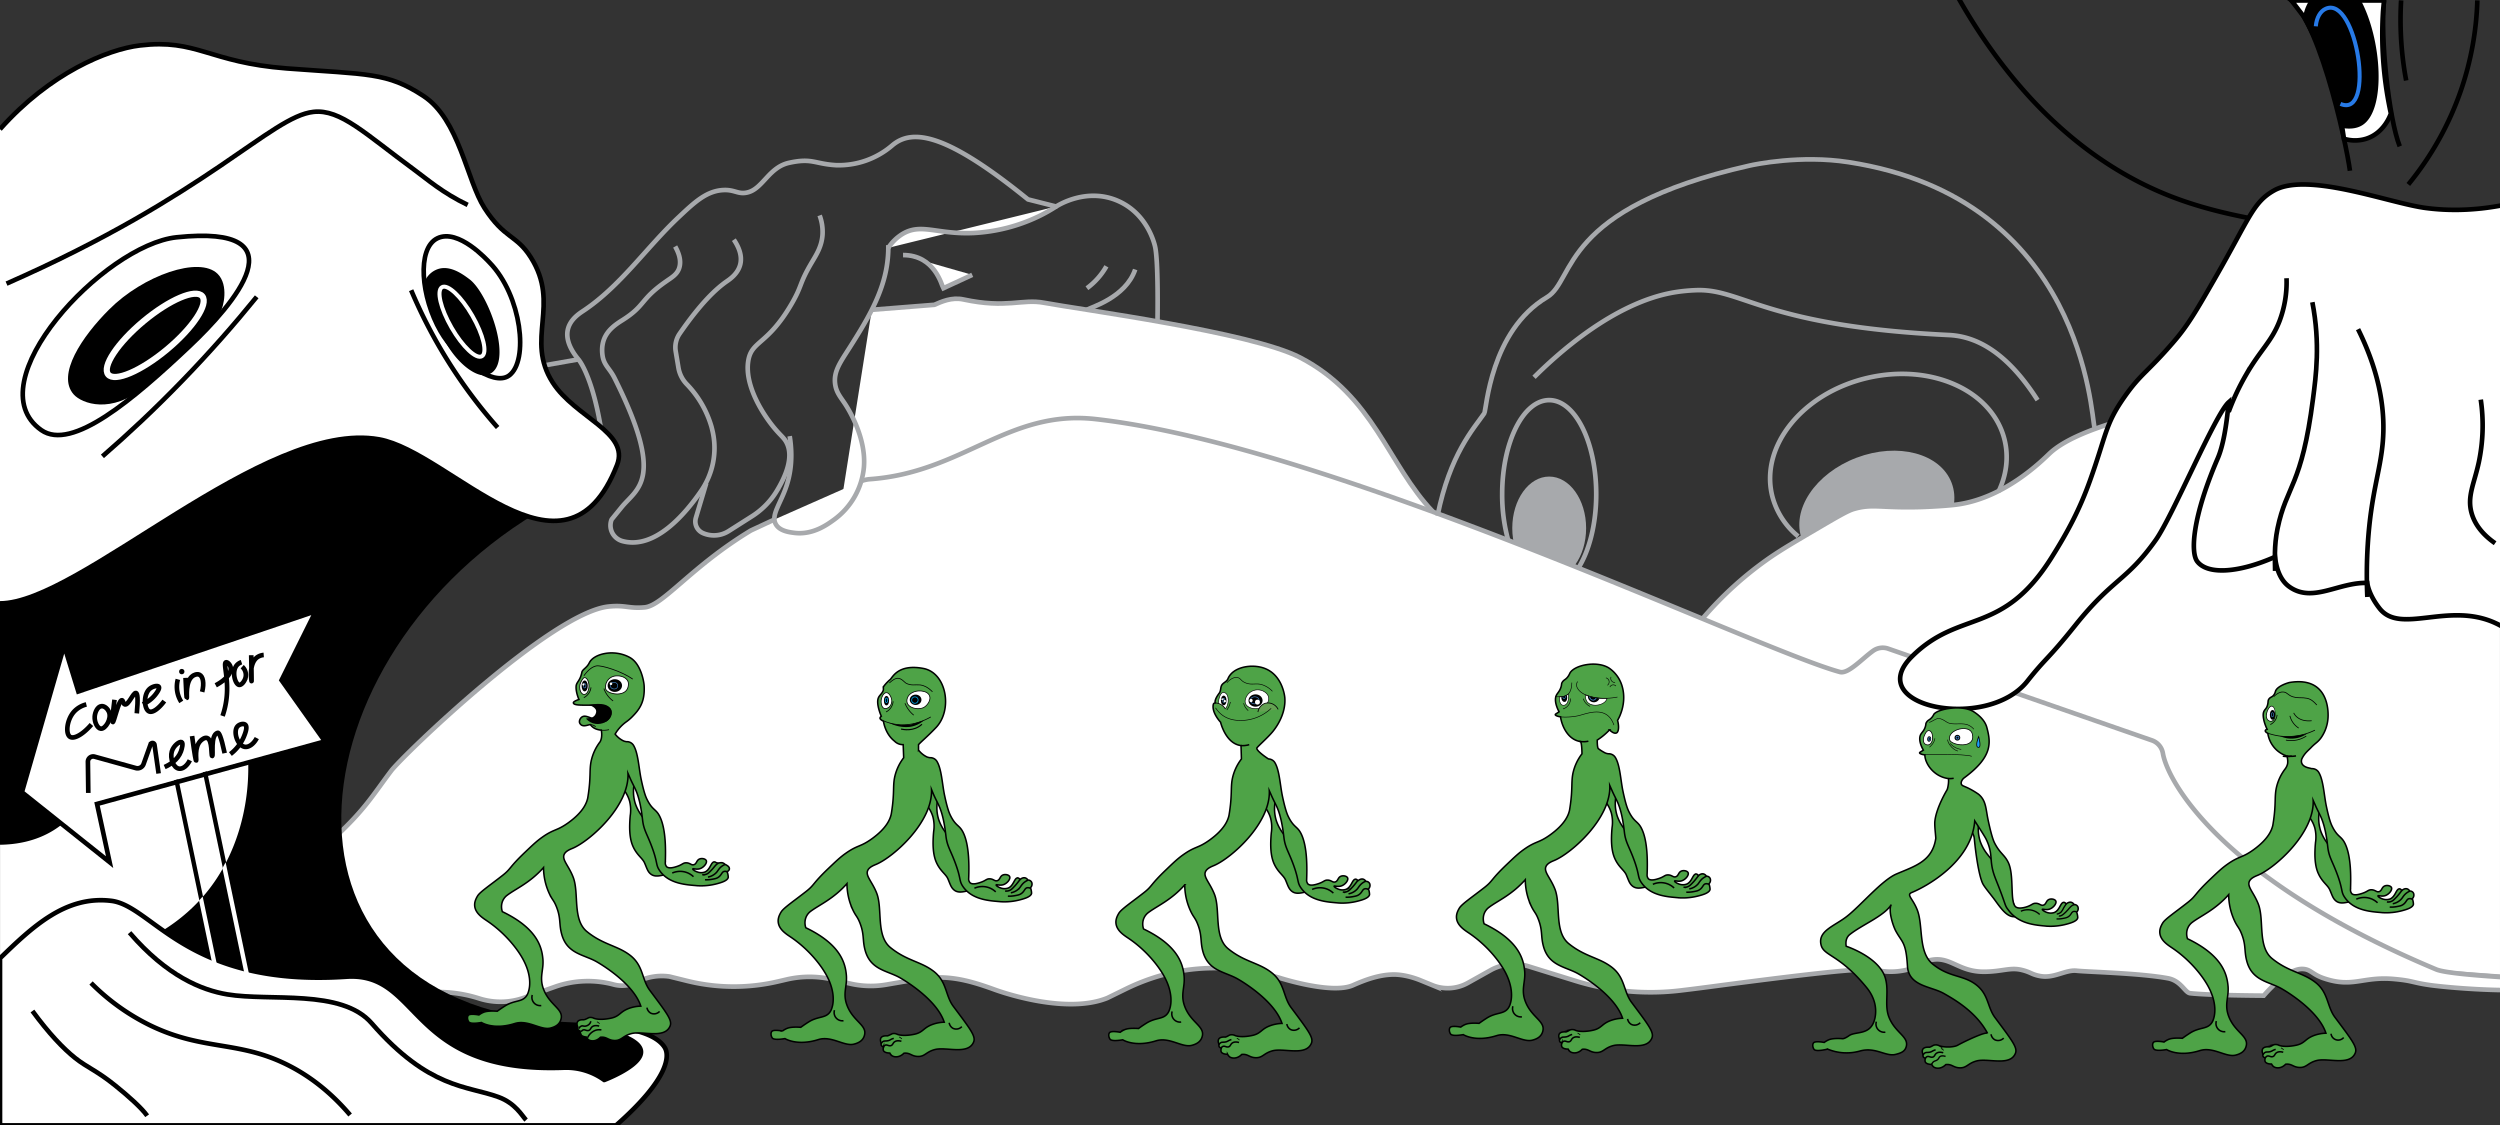 
<svg id="Layer_1" data-name="Layer 1" xmlns="http://www.w3.org/2000/svg" viewBox="0 0 1614 726.55"><rect x="0" y="0" width="1614" height="726.55" fill="#333333" stroke="none"/><defs><style>.cls-1{fill:#a7a9ac;}.cls-11,.cls-18,.cls-2,.cls-23,.cls-27,.cls-3,.cls-34,.cls-8{fill:#fff;}.cls-2,.cls-25{stroke:#a7a9ac;}.cls-10,.cls-11,.cls-12,.cls-13,.cls-14,.cls-15,.cls-16,.cls-17,.cls-18,.cls-2,.cls-20,.cls-21,.cls-22,.cls-24,.cls-25,.cls-26,.cls-27,.cls-28,.cls-29,.cls-30,.cls-31,.cls-32,.cls-33,.cls-34,.cls-35,.cls-36,.cls-4,.cls-5,.cls-6,.cls-7,.cls-8,.cls-9{stroke-miterlimit:10;}.cls-10,.cls-11,.cls-2,.cls-25{stroke-width:3px;}.cls-4{fill:#4ea347;}.cls-10,.cls-11,.cls-13,.cls-14,.cls-17,.cls-18,.cls-21,.cls-22,.cls-26,.cls-27,.cls-28,.cls-32,.cls-33,.cls-34,.cls-4,.cls-5,.cls-6,.cls-7,.cls-8{stroke:#000;}.cls-10,.cls-12,.cls-13,.cls-14,.cls-15,.cls-16,.cls-20,.cls-21,.cls-22,.cls-24,.cls-25,.cls-26,.cls-29,.cls-30,.cls-31,.cls-32,.cls-35,.cls-36,.cls-5,.cls-6,.cls-7,.cls-9{fill:none;}.cls-17,.cls-6,.cls-8,.cls-9{stroke-width:0.5px;}.cls-7{stroke-width:0.75px;}.cls-9{stroke:#00aaf1;}.cls-12{stroke:#277ae7;}.cls-12,.cls-31{stroke-width:2.61px;}.cls-13{stroke-width:0.38px;}.cls-14{stroke-width:0.89px;}.cls-15,.cls-16,.cls-20,.cls-24,.cls-29,.cls-35,.cls-36{stroke:#458bd2;}.cls-15{stroke-width:0.52px;}.cls-16{stroke-width:0.42px;}.cls-17{fill:#1a9dfe;}.cls-18,.cls-20,.cls-21{stroke-width:0.39px;}.cls-18,.cls-19,.cls-23,.cls-28,.cls-33{isolation:isolate;}.cls-22{stroke-width:0.51px;}.cls-24{stroke-width:0.38px;}.cls-26,.cls-27,.cls-29{stroke-width:0.4px;}.cls-28,.cls-33{fill:#64a152;}.cls-28{stroke-width:0.54px;}.cls-30,.cls-31{stroke:#fff;}.cls-30{stroke-width:4px;}.cls-32,.cls-33,.cls-34{stroke-width:0.53px;}.cls-35{stroke-width:0.39px;}.cls-36{stroke-width:0.4px;}</style></defs><title>Poypoy</title><ellipse class="cls-1" cx="1211.69" cy="330.03" rx="51.65" ry="36.97" transform="translate(-38.31 450.97) rotate(-20.76)"/><ellipse class="cls-1" cx="1000.16" cy="340.97" rx="23.84" ry="33.3"/><path class="cls-2" d="M562.82,200l40.41-3.22c4.29-1.86,11.07-5.12,18.81-3.44,27.89,6,37.8-.54,52,2.13,22.87,4.31,133.81,19,165.2,35.29,47.72,24.77,56.7,69,85.88,99.63L658.6,385.56,544,319"/><path class="cls-2" d="M1614,630.57l-514.88-37.3V399.41A228.52,228.52,0,0,1,1142.64,360c7.91-5.42,16.26-10.32,29.34-18,13.84-8.13,20.84-12.21,24.68-13.34,12.45-3.66,17.46-.49,44-1.33,0,0,11.57-.37,20.68-1.34,32.34-3.43,57.54-29.16,62-33.34,19.6-18.32,87.28-39.79,290.63-56"/><path class="cls-2" d="M500,335.39l-15.15,7.05c-38.31,23.12-56.84,48.61-68.65,49.67-10.38.94-12.32-1.65-23.19-.54-37.16,3.81-133,96.21-140.47,106.09-24.34,32.26-17.76,33.67-164.14,145.6L54.93,669.33l216.54-28.14a87.39,87.39,0,0,1,36.55,3l2,.62a45.26,45.26,0,0,0,28.18-.64l20.15-7.11a63.84,63.84,0,0,1,37.83-1.44h0a20.84,20.84,0,0,0,15-1.6h0a35.24,35.24,0,0,1,21-3.58l11.51,2.85a125.12,125.12,0,0,0,58.42.4l5.76-1.34a65.24,65.24,0,0,1,29.55,0L548.78,635a58.94,58.94,0,0,0,23.44.68l19.54-3.36c18.84-3.25,32-.08,50,6.43,0,0,44.92,17,73.14,5.57l11.77-5.77c32.12-15.73,64.8-17.18,99.19-7.33,0,0,33.81,11,47.62,4.86,8.23-3.65,17-6.8,26-6.92,6.46-.09,13.38,2,17.86,3.85l7.33,3a26.48,26.48,0,0,0,22.92-1.4l14.69-8.22a31.14,31.14,0,0,1,24.42-2.56l30.5,9.45a163.55,163.55,0,0,0,68.15,6.13c8.41-1,15.64-1.95,21.51-2.73,48.9-6.46,75.05-9.42,89.89-10.45a88.37,88.37,0,0,1,17.88.66,44,44,0,0,0,17.57-1.09c7.24-2,7.16-4.15,13-5.69,13.86-3.69,18.47,7.51,36.26,7.25,11.49-.17,16.44-3,23.93-1.12,5.76,1.42,6,2.78,11.46,3.86,9.28,1.84,16.47-4.2,23.9-3.39,7.21.78,40.64,1.5,58.82,4.86,8.55,1.57,11,9.25,14.36,9.65,11.93,1.39,47.53,1.57,47.53,1.57s14.35-17.16,24.56-17.24c5.77-.05,6.36,3.36,14.1,6,19,6.5,25-1.37,45.68.52,12.36,1.13,11.36,2.26,23,3.92s75.07,7.71,93.73-2.82c0,0-78.65-2.68-89.65-7.29C1434.55,568,1399.6,505.05,1396.37,486.4a10.74,10.74,0,0,0-7-8.39L1219,418.78a10.67,10.67,0,0,0-9.69,1.38c-6.93,4.91-16.1,15.14-21.45,13.68-54.75-14.89-326.56-146-480.64-163.28-56.48-6.32-85.73,34.65-146.08,38.83a25,25,0,0,0-4.48.94"/><path class="cls-3" d="M485.69,579.32c3.21,0,3.22-5,0-5s-3.23,5,0,5Z"/><path class="cls-4" d="M599.44,521.38a20.49,20.49,0,0,1,2.87,6.07,23.79,23.79,0,0,1,.45,9.46c-.67,7.51-.6,14.67,1.83,20,2.56,5.61,6.06,7.37,7.4,10.5s1.88,5.24,3.6,6.85c2.42,2.28,5.4,1.7,8.62,1l-4.55-28.92a39.16,39.16,0,0,1-8.57-8.2,28.64,28.64,0,0,1-5-8.79,25.86,25.86,0,0,1-.64-13.49L599.81,503l-3.84,6.7.41,10.46Z"/><path class="cls-4" d="M601.38,509.68c.92,21-24.43,43.55-35.67,48.32-1.28.55-4.29,1.64-5.39,3.72-1.9,3.6,2.76,7.36,5.71,15,3.88,10.14-.61,27.27,8.81,35,10.63,8.68,19.89,9,28.16,15.53,8.43,6.7,7.25,15.46,12.46,22.43,11,14.73,14.62,19.31,13.13,23-3.53,8.62-17.7,3-25.06,4.92-5.87,1.54-6.37,4.71-11.19,4.44-4.07-.22-4.79-2.54-8.76-2.08-2.86,2.95-6.44,2.71-8,1.39a7,7,0,0,1-1.14-1.52s-2.7.12-3.85-1.19c-.79-.91-.2-2.71-.2-2.71a3.61,3.61,0,0,1-1.33-.87,2.77,2.77,0,0,1-.17-1.69s-2.56-5.08,4.14-4.62a25.46,25.46,0,0,0,3-1.38,4.69,4.69,0,0,1,3.32.41c3.64,1.3,9.37.38,11.85-.28,5-1.37,5-4,10.83-6.14a24.32,24.32,0,0,1,7.57-1.43c-4.44-13.58-22.81-25.38-28.5-28.65-8.26-4.74-19.1-5-22.58-17.79-1.86-6.83-.33-10.22-3.56-18.12-1.55-3.8-2.44-3.92-4.33-7.9a40.41,40.41,0,0,1-3.83-17C538,580.4,529.21,584,523.38,588.32a9,9,0,0,0-3.62,6.28,10,10,0,0,0,.47,4.35c22.48,10.78,25.49,22.87,26.18,30.57.65,7.32-2.6,11.85.56,19.86,3.84,9.74,12.3,12.27,11.28,18.28-.64,3.8-3.45,5.58-7,6.45-6.26,1.55-14.44-5.63-23-2.93-13.8,4.34-21.48-.67-21.48-.67s-6.89,1.33-8.17-.39c-.93-1.25-1.16-3.45-.19-4.35,1.32-1.21,6.74-.13,6.74-.13a13.33,13.33,0,0,1,3.23-1.82c3.1-1.12,8.6-.59,8.6-.59s1.93-1.46,5-3.41c6.23-3.92,10.89-2.3,13.83-6.41a9.19,9.19,0,0,0,1.27-2.7c1.46-4.4,1.53-12.11-3.77-21.56-4.21-7.53-12.4-17.14-22.82-24.18-2.76-1.86-7.52-4.79-8.06-9.56-.15-1.36-.1-3.45,1.9-6.68,1.6-2.6,8.25-7.06,16.08-13.2,5.69-4.45,3.84-4.78,14.46-14.91,5-4.74,7.46-7.11,10.94-9.58,8-5.7,9.45-4,17.17-9.58,9.48-6.88,11.58-12.54,12.29-15.37.16-.62.29-1.5.55-3.25,1.6-11,.62-15.17,1.71-20.79a31.3,31.3,0,0,1,5.88-12.83l-.32-8.48a7.47,7.47,0,0,1-5.58-2.25c-6.18-4.81-7.15-12.88-7.15-12.88s-2.2-1-2.22-1.95c0-.69.83-1.24.83-1.24s-3.49-7.83-1.93-11.78c.65-1.66,1.9-2.35,2.86-4.16s-.07-2.24.65-3.39a26.44,26.44,0,0,1,4.17-4.4c1.58-1.47,5.13-10.15,21.29-7.16,15.28,2.83,19.1,26.82,8.31,38.15-5.65,5.93-8.92,8.46-11.32,11.06v3.51a15,15,0,0,0,5.52,4.47,9.31,9.31,0,0,0,1.78.44l.5,0a5,5,0,0,1,4,2.26c3.12,5,3.46,14.68,5,22,1.91,9,3.08,11.61,3.93,13.29,3.53,7,5.7,5.71,8.22,11,4.09,8.54,3.65,22.94,3.45,29.3a3.72,3.72,0,0,0,.84,2.86c1.62,1.54,5.3.31,6.91-.24,3.39-1.14,3.62-2.28,5.71-2.26,2.56,0,3.3,1.74,5,1.19,1.88-.6,1.61-2.89,3.69-3.69,1.59-.62,3.79-.06,4.29,1.07.67,1.52-1.57,4.43-4.17,5.24-2.28.71-4.36-.33-4.53.12s1.26,1.39,2.74,1.91a7.27,7.27,0,0,0,5,.12c3.64-1.51,3.9-6.61,6.2-6.55a1.48,1.48,0,0,1,1.19.85.25.25,0,0,0,.37.08c3.35-2.58,5,.48,5,.48a2.51,2.51,0,0,1,2.47,1.56,3.16,3.16,0,0,1-.83,3.34,11.22,11.22,0,0,1,.71,3.57c-.28,2.3-4.78,3.54-7.14,4.17a39.33,39.33,0,0,1-13,1.31c-6.27-.61-18-.91-24.11-9.7-2.79-4-1-4.87-5.43-16.39-2.88-7.53-4.87-10-5.6-16.2-.52-4.42-1.6-13.89-5-20.69-1-2.08-2.08-4.15-3-6.26Z"/><path class="cls-5" d="M612.79,660.32a5,5,0,0,0,2.46,3.57,4.9,4.9,0,0,0,5.7-1.11"/><path class="cls-5" d="M538.75,652.17a5.3,5.3,0,0,0,5.81,6.81"/><path class="cls-5" d="M568.82,673.9a3.2,3.2,0,0,1,1.72-1.71c.88-.29,2.45.15,4.25-.88a7.62,7.62,0,0,1,2.22-.94"/><path class="cls-5" d="M570.38,675.91a2.35,2.35,0,0,1,1-1.08c1.26-.63,2.34.65,3.75.24s1.19-1.72,2.58-2.58c.77-.48,2-.84,4.23-.24"/><path class="cls-6" d="M580.48,669.45a7,7,0,0,1,1.36.91,4.4,4.4,0,0,1,.39.35"/><path class="cls-6" d="M574.2,440.89c2.52-2.3,4.1-3,5.44-3,2.4,0,4.42,2.71,5.25,3.16,3.34,1.82,6,.83,9.21,1.14,1.94.19,4.87,1.33,7.9,4.44"/><path class="cls-6" d="M584.25,454a18.85,18.85,0,0,0,5.67,7.71"/><path class="cls-6" d="M576.61,452.76a8.63,8.63,0,0,1-1.93,4.8,8.47,8.47,0,0,1-2.64,2.09"/><path class="cls-6" d="M570.3,465.32a31,31,0,0,0,7.3,2.18c10.78,1.84,19.64-2.53,23.32-4.65"/><path d="M574,466.65a23.38,23.38,0,0,0,13.8,2.57,17.6,17.6,0,0,0,8.68-4.14l-8.57,2.71-6.15.31-4.61-.69Z"/><path class="cls-7" d="M581.72,470.68c1.31.31,8.2,1.78,13.51-3.11"/><path class="cls-8" d="M585.79,450.62c1.16-3.37,5.25-4.7,8.28-4.56.71,0,4.82.23,6,3,1.13,2.61-1,5.89-3.2,7.39C593.15,459,583.59,457,585.79,450.62Z"/><path class="cls-8" d="M572,447.22c-1.94.27-3.3,3.7-3.14,6,0,.66.23,3.47,2,4.12,1.52.55,3.13-.83,3.3-1a5.46,5.46,0,0,0,1.1-6.09C574.72,448.87,573.58,447,572,447.22Z"/><ellipse cx="572.31" cy="452.35" rx="1.65" ry="3.06"/><ellipse class="cls-9" cx="572.31" cy="452.12" rx="0.78" ry="1.44"/><ellipse cx="591.12" cy="451.79" rx="3.77" ry="3.35"/><circle class="cls-9" cx="590.65" cy="451.97" r="2.08"/><path class="cls-5" d="M629.09,573.45a12.48,12.48,0,0,1,13.74,2.35"/><path class="cls-5" d="M658.89,567.47c-1,1.13-2.16,2.82-3.54,4.33-1.86,2-2.71,2.87-4.09,3.26a5.85,5.85,0,0,1-2.38.17"/><path class="cls-5" d="M663.73,568.23a10.1,10.1,0,0,0-2,1.08c-1.87,1.32-2.54,2.78-3.43,3.87a9.85,9.85,0,0,1-5.7,3.21"/><path class="cls-5" d="M665.35,573.56a3.27,3.27,0,0,0-2.23-.42c-1.59.37-1.61,2.12-3.52,3.57-1.26,1-2.57,1.2-4.67,1.58a18.3,18.3,0,0,1-4.25.26"/><path class="cls-10" d="M1263.4-3c25.52,45.66,69.51,103.29,138.81,130.05,26,10,51.81,14.29,71.43,17.52a524.44,524.44,0,0,0,140.36,4"/><path class="cls-10" d="M1474.13-2.75c21.5,5.73,40.78,95.74,43,113"/><path class="cls-10" d="M1539.13.25c-2.53,24.06,3.06,76.31,10.14,94.23"/><path class="cls-10" d="M1554.81,119.08a197,197,0,0,0,34.12-61.18A196.29,196.29,0,0,0,1599.38.25"/><path class="cls-10" d="M1550.16.25c-.37,6.24-.5,13-.23,20.22a211.66,211.66,0,0,0,3.5,31.51"/><path class="cls-11" d="M1513.26,89.59a24.4,24.4,0,0,0,14.3,0c11.51-3.64,15.57-15,16-16.33l-.33-1.51A238,238,0,0,1,1538.51,7h0l.62-6.71h-59.8l7.93,10.33h0a207.45,207.45,0,0,1,24.87,71.55Z"/><path d="M1523.79-.49h-32.28a25.87,25.87,0,0,0-4.25,9.56l4.63,10.54,8.92,23.84c.75,2,1.41,4.07,2,6.15l8.92,33c4.07.62,9,.89,13.29-1.72C1540.85,71.16,1537.74,24.85,1523.79-.49Z"/><path class="cls-12" d="M1495.08,17c.48-5.72,3-9.88,6.5-11.38C1521.47-3,1534,76.85,1511,67.08"/><path class="cls-11" d="M1618.14,132c-22.82,4.71-40.61,3.8-52.29,2.24-23.41-3.11-76.07-23.59-97.85-11.2-13.59,7.72-15.7,17.86-38.1,56.77-11.5,20-17.24,30-26.14,40.34-17.84,20.82-21.48,20.68-32.56,36.57-12.23,17.55-11.38,24.3-22,53.81-6.57,18.3-14.1,32.5-24.65,49.3-31.93,50.85-59.18,33.39-90.06,63.87-33,32.55,48.39,48.87,74.37,16.06,12.26-15.48,13-13.64,30.89-36,24.28-30.43,33.16-28.55,52-55.14,10.79-15.2,38.41-81.22,47.06-88.89-1.41,15.83-3.67,28.35-7,36.07-16.27,37.77-17.78,60.87-13.23,66.73,6.87,8.85,27.32,7.17,50.18-3,1.5,13.55,7.33,18,9.65,19.58,14.89,10.2,31.44-3.31,49.91-2.76.57,4.35,3.27,10.58,8,16.55,13.49,17,44.39-4.64,74.72,9.37a59.91,59.91,0,0,1,15.77,10.68Z"/><path class="cls-11" d="M1476.18,179.62a70.61,70.61,0,0,1-4.54,27.7c-5.2,13.4-12.25,18.37-21.8,35a152.58,152.58,0,0,0-11,23.55"/><path class="cls-11" d="M1492.86,195.11c5.21,26.92,2.3,47.67.43,62.24-7.32,57.12-17.09,55.69-22.91,83.86-2.34,11.31-1.61,21-1.57,27.38"/><path class="cls-11" d="M1522.36,212.52c15.65,31.49,17.34,56,16,72.47-1.54,19.15-7.61,33.48-9.7,66.16a314.27,314.27,0,0,0-.31,34.26"/><path class="cls-11" d="M1601.58,258a115.38,115.38,0,0,1-1.26,40.46c-3,13.9-7.7,22.07-4.64,32.86,2.65,9.32,9.65,15.56,15.17,19.39"/><path class="cls-4" d="M1271.74,535.26c.91,1.33,2.61,3.28,2.87,6.07.89,9.7,2.89,23.55,5.33,28.89,1.09,2.4,5.17,7,8.46,11.56,4.41,6.08,8.64,11.76,14.25,9.56L1292,560.2a39.16,39.16,0,0,1-8.57-8.2,28.64,28.64,0,0,1-5-8.79,26,26,0,0,1-.65-13.49l-5.61-12.81-3.84,6.7.41,10.46Z"/><path class="cls-4" d="M1267.46,507.38c-1.62-.73-1.47-2.09-1-3.17a5.35,5.35,0,0,1,1.77-2.15c18.47-13.64,17-22.85,14.48-32.37-.59-2.26-2.4-6.25-8.42-10.13-7.47-4.83-23.25-1.89-25.77,1.56a9.4,9.4,0,0,1-1.2,1.93c-1.54,1.85-2.53,1.67-3.52,3.22-.72,1.14-.25,1.07-.79,2.86-.82,2.69-2.21,3.63-3,5.06-.89,1.67-1.2,4.93,1.72,10.11-.19.13-1.85,1.15-2.13,1.33-1,.66.72,1.3,1.92,1.54a11.19,11.19,0,0,0,1.16.18c.06,5.63,5.78,14,15.09,15.28.55.82,0,5.6-.74,7.27,0,0-6.89,11.26-7.87,20.19-.25,2.3.17,6,.49,9.78l.1,1.32c-2.16,15-13.71,18-25.51,23.1-9.25,4-22.68,20-31.55,27.05-8,6.44-19,9.4-17.08,18.4,1.6,7.67,11.6,5.93,29.51,27.87,6.85,8.39,6.32,16.59,5,21-2.93,10-12.09,7-16.43,10.06-3,2.12-4.15,1.92-4.15,1.92s-5.5-.53-8.59.59a13.89,13.89,0,0,0-3.24,1.82s-5.42-1.08-6.74.14c-1,.89-.74,3.09.2,4.34,1.27,1.72,8.74-.18,8.74-.18a31.83,31.83,0,0,0,20.9,1.24c9.94-2.8,16.65,3.75,22.92,2.2,3.52-.87,6.45-1.91,7.09-5.72,1-6-7.43-8.54-11.28-18.28-3.16-8,.22-16.57-2.41-25.43-4-13.47-25.2-20.4-25.2-20.4s-1.18-4.79,2.28-7.56c8-6.37,22.34-12,26.84-19.37-2.17,3.57,1,13.71,3,17.31,4,7.26,6.49,6.91,7.4,22.39.77,13.2,15.34,13,23.6,17.78,5.69,3.27,20.68,11.49,28.16,25.74-.81-1.54-14.55,4.94-19.4,7.64-2.24,1.24-8.21,1.58-11.85.28a4.67,4.67,0,0,0-3.31-.41c-.94.3-1.6,1-3,1.38-6.69-.46-4.14,4.62-4.14,4.62a2.85,2.85,0,0,0,.17,1.69,3.69,3.69,0,0,0,1.33.87s-.59,1.81.2,2.71c1.15,1.31,3.86,1.19,3.86,1.19a6.78,6.78,0,0,0,1.13,1.52c1.57,1.33,5.15,1.56,8-1.39,4-.46,4.69,1.86,8.76,2.09,4.83.26,5.33-2.91,11.2-4.45,7.36-1.94,21.52,3.7,25-4.92,1.49-3.65-2.13-8.23-13.13-23-5.21-7-4-15.18-12.64-21.57-8.34-6.16-17-4.38-27.68-13.07-9.42-7.69-6-24.56-9.84-34.71-2.94-7.68-7.35-9.94-3.58-11.48,8.43-3.44,38.61-19.37,40.6-46.23,0,0,6.29,9.65,7.31,11.73,3.36,6.8,3,11.29,3.53,15.71.73,6.16,2.43,9.28,5.31,16.82,4.4,11.51,3.09,10.14,6.1,14,6.69,8.56,17.83,9.1,24.11,9.71a39.6,39.6,0,0,0,13-1.31c2.36-.63,6.86-1.87,7.15-4.17a11.52,11.52,0,0,0-.72-3.58,3.14,3.14,0,0,0,.84-3.33,2.5,2.5,0,0,0-2.47-1.56s-1.67-3.06-5-.5a.26.26,0,0,1-.39-.07,1.47,1.47,0,0,0-1.19-.85c-2.29-.06-2.55,5-6.19,6.55a7.25,7.25,0,0,1-5-.12c-1.48-.51-2.88-1.52-2.74-1.9s2.24.59,4.52-.12c2.61-.82,4.84-3.73,4.17-5.24-.5-1.13-2.69-1.69-4.29-1.08-2.07.81-1.81,3.1-3.69,3.7-1.7.54-2.44-1.17-5-1.19-2.09,0-2.33,1.12-5.72,2.26-1.61.54-5,1.39-6.91.24-4.34-2.6-1-20.24-5.05-28.78-2.52-5.25-5.4-5.78-8.93-12.77-.85-1.68-2.19-5.64-4.1-14.61-1.56-7.37-1.24-12.64-6.2-16.74a49.08,49.08,0,0,0-7.34-4.28Z"/><path class="cls-13" d="M1242.77,487.07c2.5.17,25-.55,30.18,1.19"/><path class="cls-4" d="M1261.29,502.46a14.87,14.87,0,0,1-3.49.17"/><path class="cls-5" d="M1285.42,667.72a5,5,0,0,0,2.45,3.57,4.9,4.9,0,0,0,5.7-1.11"/><path class="cls-5" d="M1211.37,659.57a5.3,5.3,0,0,0,5.81,6.81"/><path class="cls-5" d="M1241.45,681.3a3.14,3.14,0,0,1,1.71-1.71c.89-.29,2.46.15,4.26-.88a7.69,7.69,0,0,1,2.21-.94"/><path class="cls-5" d="M1243,683.31a2.35,2.35,0,0,1,1-1.08c1.26-.63,2.35.65,3.76.24s1.18-1.72,2.58-2.58c.76-.48,2-.84,4.22-.24"/><path class="cls-6" d="M1253.11,676.85a7.32,7.32,0,0,1,1.36.91l.38.35"/><path class="cls-14" d="M1304.66,588.31a11.06,11.06,0,0,1,12.16,2.08"/><path class="cls-14" d="M1339.25,584.07c-1.84.15-3.1,2.11-4.33,3.45-1.65,1.8-4.05,4.32-5.73,3.81"/><path class="cls-14" d="M1340.73,588.83a2.88,2.88,0,0,0-2-.37c-1.41.33-1.42,1.87-3.11,3.16-1.12.85-2.28,1.06-4.14,1.39a16.2,16.2,0,0,1-3.77.24"/><path class="cls-8" d="M1258.7,477.66c-1.76-6.69,13.09-10.51,14.67-3.75C1275.7,483.83,1259.65,481.29,1258.7,477.66Z"/><circle cx="1263.69" cy="476.26" r="1.86"/><circle class="cls-15" cx="1263.74" cy="476.25" r="0.93"/><path class="cls-8" d="M1247.69,476.26c0,2.58-1.37,4.67-3.07,4.67s-3.4-1.3-2.79-4.47c.18-.94,1.6-4.8,3.3-4.8S1247.69,473.68,1247.69,476.26Z"/><path class="cls-13" d="M1257.38,477.52c0,1.84,2.7,6.29,6.62,7.38"/><path class="cls-13" d="M1259,479.92a11.67,11.67,0,0,0,2.87,2.41,11.54,11.54,0,0,0,4.3,1.47"/><path class="cls-13" d="M1249.18,476.64c-.34,3.1-2.94,5.27-3.52,5.74"/><path class="cls-13" d="M1245.46,466.37c1.63-.3,4.53-2.63,6.1-2.52,1.9.14,3.18,1,5.2,2.29,3.55,2.32,9.24.29,13.55,1.8a9.72,9.72,0,0,1,4,2.84"/><ellipse cx="1245.42" cy="477.08" rx="1.77" ry="1.27" transform="translate(646.22 1668.56) rotate(-84.26)"/><ellipse class="cls-16" cx="1245.46" cy="477.06" rx="0.89" ry="0.64" transform="translate(646.26 1668.59) rotate(-84.26)"/><path class="cls-14" d="M1334,583.59a26.81,26.81,0,0,0-1.84,2.79,9.9,9.9,0,0,1-1.56,2.48,5.06,5.06,0,0,1-2.76,1.26"/><path class="cls-14" d="M1247.05,687.2a4.24,4.24,0,0,1,1-1.54c.91-.84,1.58-.63,2.61-1.38,1.19-.86,1-1.61,1.9-2.2.59-.37,1.61-.66,3.48-.05"/><path class="cls-17" d="M1277.41,475.52s-2.84,7,0,7C1279.39,482.49,1277.41,475.52,1277.41,475.52Z"/><path class="cls-4" d="M1037.43,518.86a20.81,20.81,0,0,1,2.86,6.06,23.8,23.8,0,0,1,.45,9.46c-.67,7.52-.6,14.68,1.84,20,2.55,5.61,6.05,7.37,7.39,10.5s1.88,5.24,3.6,6.85c2.42,2.27,5.4,1.7,8.63,1l-4.56-28.91a39.39,39.39,0,0,1-8.57-8.2,28.51,28.51,0,0,1-5-8.8,25.88,25.88,0,0,1-.65-13.49l-5.61-12.81-3.85,6.71.41,10.46Z"/><path class="cls-4" d="M1031.79,483.25a28.08,28.08,0,0,0,4.73,2.95,9.13,9.13,0,0,0,1.77.44l.5,0a5,5,0,0,1,4,2.26c3.13,5,3.46,14.68,5,22,1.91,9,3.08,11.61,3.93,13.29,3.54,7,5.7,5.71,8.22,11,4.1,8.54,3.65,22.93,3.45,29.3a3.77,3.77,0,0,0,.84,2.86c1.63,1.54,5.3.3,6.91-.24,3.39-1.14,3.63-2.28,5.72-2.26,2.55,0,3.29,1.74,5,1.19,1.88-.6,1.62-2.89,3.69-3.69,1.59-.62,3.79-.06,4.29,1.07.67,1.52-1.57,4.43-4.17,5.24-2.28.71-4.36-.34-4.53.12s1.26,1.39,2.74,1.91a7.25,7.25,0,0,0,5,.11c3.64-1.5,3.89-6.6,6.19-6.55a1.51,1.51,0,0,1,1.19.86.26.26,0,0,0,.39.06c3.33-2.56,5,.5,5,.5a2.51,2.51,0,0,1,2.47,1.56,3.14,3.14,0,0,1-.83,3.34,11.44,11.44,0,0,1,.72,3.57c-.29,2.3-4.79,3.54-7.15,4.17a39.65,39.65,0,0,1-13,1.31c-6.27-.61-18-.91-24.1-9.7-2.79-4-1-4.87-5.44-16.39-2.88-7.53-4.87-10-5.6-16.2-.52-4.42-1.6-13.89-5-20.69-1-2.08-2.09-4.15-3-6.27l-1.44-3.25c.91,21-24.43,43.55-35.67,48.32-1.29.54-4.3,1.64-5.4,3.72-1.9,3.59,2.77,7.36,5.71,15,3.88,10.15-.61,27.28,8.81,35,10.63,8.69,19.89,8.95,28.17,15.54s7.24,15.45,12.45,22.43c11,14.73,14.62,19.31,13.13,23-3.53,8.63-17.69,3-25,4.92-5.87,1.55-6.37,4.72-11.2,4.45-4.07-.22-4.79-2.54-8.76-2.08-2.86,3-6.44,2.71-8,1.38a6.58,6.58,0,0,1-1.13-1.51s-2.71.12-3.86-1.19c-.79-.91-.2-2.71-.2-2.71a3.62,3.62,0,0,1-1.33-.88,2.82,2.82,0,0,1-.17-1.68s-2.55-5.09,4.14-4.63c1.44-.36,2.1-1.07,3-1.38a4.71,4.71,0,0,1,3.31.42c3.64,1.29,9.38.38,11.85-.29,5.06-1.36,5-4,10.83-6.13a24.39,24.39,0,0,1,7.57-1.44c-4.43-13.57-22.81-25.37-28.49-28.64-8.26-4.75-19.11-5-22.59-17.79-1.86-6.83-.33-10.22-3.55-18.12-1.55-3.8-2.45-3.93-4.34-7.9a40.44,40.44,0,0,1-3.83-17c-8.81,9.91-17.61,13.47-23.44,17.84a9,9,0,0,0-3.62,6.28,10.18,10.18,0,0,0,.47,4.35c22.49,10.78,25.49,22.86,26.18,30.57.65,7.32-2.6,11.85.56,19.86,3.84,9.74,12.3,12.27,11.28,18.28-.64,3.8-3.45,5.58-7,6.45-6.27,1.55-14.45-5.63-23-2.93-13.79,4.34-21.47-.68-21.47-.68s-6.9,1.34-8.17-.38c-.94-1.26-1.17-3.45-.2-4.35,1.32-1.21,6.74-.13,6.74-.13a13.5,13.5,0,0,1,3.24-1.82c3.09-1.12,8.59-.59,8.59-.59s1.94-1.47,5-3.41c6.23-3.92,10.89-2.3,13.84-6.42a9.29,9.29,0,0,0,1.27-2.69c1.45-4.41,1.53-12.11-3.77-21.56-4.22-7.53-12.4-17.15-22.83-24.18-2.75-1.86-7.52-4.8-8.06-9.56-.15-1.36-.1-3.45,1.9-6.69,1.6-2.59,8.25-7.05,16.09-13.19,5.68-4.45,3.83-4.78,14.46-14.91,5-4.74,7.45-7.11,10.93-9.58,8-5.71,9.45-4,17.17-9.58,9.48-6.88,11.58-12.54,12.3-15.37.15-.62.28-1.5.54-3.25,1.6-11,.63-15.17,1.71-20.79a31.44,31.44,0,0,1,5.88-12.83s0-6.43-.89-7.9c-9.32-1.39-12.53-12.27-12.94-16a8.62,8.62,0,0,1-1.15-.19c-1.21-.26-2.94-.93-1.93-1.63.28-.19,1.94-1.27,2.13-1.41-2.91-5.49-2.61-9-1.72-10.72.76-1.52,2.14-2.53,3-5.38.54-1.9.07-1.82.79-3,1-1.64,2-1.46,3.52-3.42a11.88,11.88,0,0,0,1.4-2.46c3.07-5.42,18-8.21,25.5-3.09a21.41,21.41,0,0,1,8.49,12.59c2.54,10.26-2,19-3.22,21,1.08,3.95.74,7.46-.69,8.13-1.13.54-2.9-.34-4.49-2a41.11,41.11,0,0,1-7.93,6.6S1031.1,482,1031.79,483.25Z"/><path class="cls-18" d="M1023.71,448.63c-1.19,9.37,12.84,7.68,13.77,2.18l-1.42.05a29.14,29.14,0,0,1-10.71-1.65Z"/><path class="cls-18" d="M1012.46,448.07c.6,3.66-.47,6.61-2.22,7.13-3.16.93-3.63-3.06-3.4-5.36h0a7.84,7.84,0,0,0,5.2-1.46Z"/><path class="cls-19" d="M1011.53,449c.71,1.8-.15,4-1.2,4.14-1.78.28-2.58-2.18-2.26-3.26l1.55-.32,1.73-.69Z"/><path class="cls-19" d="M1025.15,449.19a3.87,3.87,0,0,0,7.47,1.72l-2.51-.46-3.6-.75Z"/><path class="cls-15" d="M1030.52,450.52a2.29,2.29,0,0,1-1.92,1.51,2.4,2.4,0,0,1-2.31-2.41"/><path class="cls-20" d="M1010.58,449.32c.13,1-.29,1.78-.67,1.82s-.8-.47-1-1.23"/><path class="cls-21" d="M1022.15,451.05a8.4,8.4,0,0,0,1.72,3,8.2,8.2,0,0,0,2.69,2"/><path class="cls-21" d="M1013.91,450.92a6.72,6.72,0,0,1-4.84,6.77"/><path class="cls-21" d="M1040.08,437a2.78,2.78,0,0,0,.15,2.27,2.71,2.71,0,0,0,2.47,1.34"/><path class="cls-21" d="M1036.76,437.63a2.67,2.67,0,0,1,1,4.78"/><path class="cls-21" d="M1043.26,442.92a2.35,2.35,0,0,0-3.91.67"/><path class="cls-21" d="M1007.57,462.84a40.12,40.12,0,0,0,10.9-.66c5.54-1.1,18.78-7.58,23.5,5.95"/><path class="cls-4" d="M1025.45,478.51a14.13,14.13,0,0,1-5.83.08"/><path class="cls-21" d="M1018.5,440a4,4,0,0,0,0,4.41c3.78,6.58,18,7.33,25.73,5.6"/><path class="cls-21" d="M1014.76,440.7c0,.4.06,5.35-2.46,7.52-2,1.69-5,1.62-6.35,1.63a16.45,16.45,0,0,1-1.89-.12"/><path class="cls-5" d="M1050.78,657.8a5,5,0,0,0,2.45,3.57,4.92,4.92,0,0,0,5.7-1.12"/><path class="cls-5" d="M976.73,649.64a5.31,5.31,0,0,0,5.81,6.82"/><path class="cls-5" d="M1006.81,671.38a3.14,3.14,0,0,1,1.71-1.71c.89-.29,2.46.15,4.26-.89a7.91,7.91,0,0,1,2.21-.93"/><path class="cls-5" d="M1008.36,673.39a2.3,2.3,0,0,1,1-1.08c1.26-.64,2.35.65,3.76.24s1.18-1.72,2.58-2.58c.76-.48,2-.84,4.22-.24"/><path class="cls-6" d="M1018.46,666.93a7,7,0,0,1,1.37.9l.38.35"/><path class="cls-5" d="M1067.08,570.92a12.5,12.5,0,0,1,13.73,2.36"/><path class="cls-5" d="M1096.88,565c-1,1.12-2.16,2.82-3.55,4.33-1.86,2-2.71,2.86-4.09,3.26a6,6,0,0,1-2.38.17"/><path class="cls-5" d="M1103.33,571a3.25,3.25,0,0,0-2.23-.42c-1.59.37-1.61,2.12-3.52,3.57-1.26,1-2.56,1.19-4.67,1.57a18.37,18.37,0,0,1-4.25.27"/><path class="cls-5" d="M1101.71,565.71a10.1,10.1,0,0,0-2,1.08c-1.87,1.31-2.54,2.77-3.43,3.87a9.82,9.82,0,0,1-5.7,3.21"/><path class="cls-4" d="M1491.57,528.44a20.76,20.76,0,0,1,2.86,6.07,23.75,23.75,0,0,1,.45,9.45c-.67,7.52-.6,14.68,1.84,20,2.55,5.61,6,7.37,7.39,10.5s1.88,5.24,3.6,6.85c2.42,2.28,5.4,1.7,8.63,1l-4.56-28.92a39.61,39.61,0,0,1-8.57-8.2,28.64,28.64,0,0,1-5-8.79,25.91,25.91,0,0,1-.65-13.5l-5.61-12.81-3.85,6.71.41,10.46Z"/><path class="cls-4" d="M1476.74,489.41l-.22-1.29a18.18,18.18,0,0,1-7.54-4.69,18.46,18.46,0,0,1-4.89-10c-1.12-.57-1.78-1.22-1.59-1.81s1.12-.75,1.16-.76c-2.44-5.15-2.93-9.36-2.24-11.19.78-2.09,1.94-1.86,2.63-5.06.39-1.79,0-2.5,1-3.62.86-1,1.72-.89,2.74-2.08a6.06,6.06,0,0,0,1.23-2.54c1.1-3.56,8.47-5.64,9.06-5.74,25.7-4.27,25.14,19.27,24.89,22.8a25.2,25.2,0,0,1-4.37,12.71c-2.21,3.11-3.72,3.51-6.58,6.51-1.71,1.81-4.1,3.5-5.88,7.14,0,0-2.18,4.51,4.48,6,.94.21,1.77.44,1.77.44l.5,0a5,5,0,0,1,4,2.26c3.13,5,3.46,14.68,5,22,1.91,9,3.08,11.61,3.93,13.29,3.54,7,5.7,5.71,8.22,11,4.1,8.54,3.65,22.94,3.46,29.3a3.71,3.71,0,0,0,.83,2.86c1.63,1.54,5.3.3,6.91-.24,3.39-1.14,3.63-2.28,5.72-2.26,2.55,0,3.3,1.74,5,1.19,1.88-.6,1.62-2.89,3.69-3.69,1.59-.62,3.79-.06,4.29,1.07.67,1.52-1.56,4.43-4.17,5.24-2.28.71-4.36-.33-4.53.12s1.27,1.39,2.74,1.91a7.29,7.29,0,0,0,5,.12c3.64-1.51,3.89-6.61,6.19-6.56a1.49,1.49,0,0,1,1.19.86.26.26,0,0,0,.39.06c3.33-2.56,5,.5,5,.5a2.53,2.53,0,0,1,2.48,1.56,3.15,3.15,0,0,1-.84,3.34,11.44,11.44,0,0,1,.72,3.57c-.29,2.3-4.79,3.54-7.15,4.17a39.65,39.65,0,0,1-13,1.31c-6.27-.61-18-.91-24.1-9.7-2.79-4-1-4.87-5.44-16.39-2.88-7.53-4.87-10-5.6-16.2-.52-4.42-1.6-13.89-5-20.69-1-2.08-2.09-4.15-3-6.27l-1.44-3.25c.91,21-24.43,43.55-35.67,48.32-1.29.54-4.3,1.64-5.4,3.72-1.9,3.6,2.77,7.36,5.71,15.05,3.88,10.14-.61,27.27,8.81,35,10.63,8.69,19.89,9,28.17,15.54s7.24,15.45,12.45,22.43c11,14.73,14.62,19.31,13.13,23-3.53,8.63-17.69,3-25,4.93-5.87,1.54-6.37,4.71-11.2,4.44-4.07-.22-4.79-2.54-8.76-2.08-2.86,3-6.44,2.71-8,1.38a6.58,6.58,0,0,1-1.13-1.51s-2.71.12-3.86-1.19c-.79-.91-.2-2.71-.2-2.71a3.69,3.69,0,0,1-1.33-.87,2.85,2.85,0,0,1-.17-1.69s-2.55-5.08,4.14-4.63c1.44-.36,2.1-1.07,3-1.38a4.71,4.71,0,0,1,3.31.42c3.64,1.3,9.38.38,11.85-.28,5.06-1.37,5-4,10.83-6.14a24.32,24.32,0,0,1,7.57-1.43c-4.43-13.58-22.81-25.38-28.49-28.65-8.26-4.74-19.11-5-22.58-17.79-1.87-6.83-.33-10.22-3.56-18.12-1.55-3.8-2.45-3.93-4.34-7.9a40.6,40.6,0,0,1-3.83-17c-8.81,9.92-17.61,13.47-23.44,17.84a9,9,0,0,0-3.62,6.28,10.34,10.34,0,0,0,.47,4.35c22.49,10.78,25.49,22.86,26.18,30.57.65,7.32-2.6,11.85.56,19.86,3.85,9.74,12.3,12.27,11.28,18.28-.64,3.8-3.45,5.58-7,6.45-6.27,1.55-14.45-5.63-23.05-2.93-13.79,4.34-21.47-.68-21.47-.68s-6.9,1.34-8.17-.38c-.94-1.26-1.17-3.45-.19-4.35,1.31-1.21,6.73-.13,6.73-.13a13.5,13.5,0,0,1,3.24-1.82c3.1-1.12,8.6-.59,8.6-.59s1.93-1.46,5-3.41c6.23-3.92,10.89-2.3,13.84-6.41a9.19,9.19,0,0,0,1.27-2.7c1.45-4.41,1.53-12.11-3.77-21.56-4.22-7.53-12.4-17.15-22.83-24.18-2.75-1.86-7.52-4.8-8.06-9.56-.15-1.36-.1-3.45,1.9-6.69,1.6-2.59,8.25-7,16.09-13.19,5.68-4.45,3.84-4.78,14.46-14.91,5-4.74,7.45-7.11,10.93-9.58,8-5.71,9.45-4,17.17-9.58,9.48-6.88,11.58-12.54,12.3-15.37.15-.62.28-1.5.54-3.25,1.6-11,.63-15.17,1.72-20.79a31.26,31.26,0,0,1,5.87-12.83,8.58,8.58,0,0,0,1.51-3.34A11.53,11.53,0,0,0,1476.74,489.41Z"/><path class="cls-4" d="M1479.59,488.09a14.15,14.15,0,0,1-5.83.08"/><path class="cls-5" d="M1504.92,667.38a4.64,4.64,0,0,0,8.15,2.46"/><path class="cls-5" d="M1430.87,659.23a5.3,5.3,0,0,0,5.81,6.81"/><path class="cls-5" d="M1461,681a3.18,3.18,0,0,1,1.71-1.71c.89-.29,2.46.15,4.26-.88a7.69,7.69,0,0,1,2.21-.94"/><path class="cls-5" d="M1462.5,683a2.3,2.3,0,0,1,1-1.08c1.26-.64,2.35.65,3.76.24s1.18-1.72,2.58-2.58c.76-.48,2-.84,4.22-.24"/><path class="cls-6" d="M1472.61,676.51a7.23,7.23,0,0,1,1.36.9l.38.35"/><path class="cls-5" d="M1521.22,580.51a12.47,12.47,0,0,1,13.73,2.35"/><path class="cls-5" d="M1551,574.53c-1,1.12-2.16,2.82-3.54,4.33-1.87,2-2.72,2.86-4.1,3.26a6,6,0,0,1-2.38.17"/><path class="cls-5" d="M1557.47,580.62a3.24,3.24,0,0,0-2.23-.42c-1.59.37-1.61,2.12-3.52,3.57-1.26,1-2.56,1.2-4.67,1.58a18.24,18.24,0,0,1-4.25.26"/><path class="cls-5" d="M1555.85,575.29a10.08,10.08,0,0,0-1.95,1.08c-1.88,1.32-2.54,2.77-3.44,3.87a9.82,9.82,0,0,1-5.7,3.21"/><path class="cls-22" d="M1495.73,455.16c-3.24-3.71-5.19-4.4-8.71-4.65-2.69-.19-4.09.17-6.72-.66-3.31-1.05-3.48-2.73-5.93-3.07-1.43-.2-3.55.19-6.42,2.94"/><path class="cls-19" d="M1466.48,455.68a1.79,1.79,0,0,1,1.43.78c1.81,2.36,1.7,10.49-2.5,9.34C1460.58,464.47,1464,455.68,1466.48,455.68Z"/><path class="cls-23" d="M1466.49,456.11c3-.13,3.09,10.31-1,9.25S1464.29,456.21,1466.49,456.11Z"/><path class="cls-22" d="M1464.13,473.37a41.49,41.49,0,0,0,7.79,1.84,40.1,40.1,0,0,0,22.61-3.82"/><path class="cls-19" d="M1471.92,475.21a17.48,17.48,0,0,0,17.63-1.65l-.81.22a48.17,48.17,0,0,1-16.82,1.43Z"/><path class="cls-22" d="M1488.93,475.21a17.75,17.75,0,0,1-13.14,2.61"/><path class="cls-22" d="M1478.36,462.14a13.17,13.17,0,0,0,5.68,7.91"/><path class="cls-22" d="M1470.1,461.53a7.88,7.88,0,0,1-4.39,6.26"/><ellipse class="cls-19" cx="1467.14" cy="461.52" rx="1.71" ry="3.14"/><ellipse class="cls-24" cx="1467.11" cy="461.47" rx="0.69" ry="1.35"/><path class="cls-22" d="M1480.81,460.24a8.91,8.91,0,0,0,1.51,2.12c3.49,3.64,9,3.06,10.09,2.93"/><path class="cls-4" d="M1482.29,488a18.55,18.55,0,0,1-5.92.1"/><path class="cls-25" d="M747.28,207.54s.71-39-1.62-48.6c-.66-2.75-5.44-21.12-23.81-29.2-20.21-8.89-38.63,2.71-40,3.59l-18.19-4.6C611.56,86.53,589.25,82.44,575.87,94a53,53,0,0,1-36.15,12.64c-14-.85-15.33-4.81-30.28-1.53-12.88,2.83-16.84,16.32-26.36,19-6.21,1.74-8.28-1.56-15.31-1.43-11.31.22-19.25,7.76-29.57,17.46-21,19.73-37.64,44.61-61.62,60.55-2.51,1.67-8.49,5.47-10,12.11-1.64,7.39,3.08,14.65,6.85,19.22,0,0,8.46,9.34,14.29,43.12"/><path class="cls-25" d="M435.87,159.14c2,3.5,4.31,8.85,2.59,14-1.37,4.07-4.57,5.83-8.76,8.76-16.65,11.63-12.91,15.44-28.06,24.91-4.27,2.67-8.11,5.56-10.54,9.8-3.19,5.56-2.35,11.55-2,13.63,1.15,5.91,4.51,7.6,7.61,13.77,33.09,66,14.67,71,4.57,83.47L395,335.2a3.07,3.07,0,0,0-.37.77,10.51,10.51,0,0,0,7.54,13.45c20.52,5.3,39.82-17,50.46-32.48a48.73,48.73,0,0,0,7.71-37.14c-.28-1.42-.63-2.85-1-4.27a65.83,65.83,0,0,0-16-27.53A20,20,0,0,1,438,237.37l-1.76-10.52a15.58,15.58,0,0,1,2.54-11.43c13.46-19.53,23.35-28.87,30.35-33.74,1.95-1.35,7.37-4.93,8.82-11.15,1.42-6.07-1.58-11.95-4.18-15.79"/><path class="cls-25" d="M529.15,139.08a30.47,30.47,0,0,1,1.9,12c-.4,7.83-3.93,13.21-6.95,18.32-8.51,14.37-5.86,14.53-13.26,27.15-15.56,26.54-25.75,23.27-27.79,36.64-2.47,16.1,10.08,35.54,18.31,44.84,3.51,4,5.41,5.15,6.95,8.84,3.68,8.81-.84,20.28-6.95,30.32a49.87,49.87,0,0,1-16,16.2l-15,9.53a17.69,17.69,0,0,1-16.61,1.22h0a8.17,8.17,0,0,1-4.5-9.79l6.7-22.37"/><path class="cls-25" d="M573.49,158.25a77.4,77.4,0,0,1-1.61,17c-3.74,17.95-13.88,34.21-23.42,49.27-6,9.45-10.37,15.32-9.29,23.42.72,5.44,3.44,8.34,6.46,12.92,1.59,2.42,13.76,21.35,12.11,40.79a47.26,47.26,0,0,1-19.38,33.93c-3.51,2.49-13.1,9.92-25.28,8.47-3.32-.4-9.64-1.15-12.18-5.55-3.45-6,3.23-13.36,7.1-25.53,2.3-7.23,4.06-17.58,1.82-31.4"/><path class="cls-2" d="M573.5,160a29.24,29.24,0,0,1,8.46-8.51c12.39-8,22.48,0,46.6-1.07a110.35,110.35,0,0,0,41.81-10.65,104.21,104.21,0,0,0,11.5-6.46"/><path class="cls-2" d="M583,164.67c20.47,0,24.89,19.36,26,21.41l18.69-8.63"/><path class="cls-25" d="M714.3,171.93a45.32,45.32,0,0,1-12.58,14.15"/><path class="cls-25" d="M732.88,174c-6.19,18.22-28.86,24.45-31.16,26"/><path class="cls-25" d="M928.06,333c8-39.82,23.33-56.22,30.18-66.14,1.46-2.11,3.73-53.1,40.51-75,18.52-11,7.79-57.14,130.76-84.95,3.32-.75,32.93-7,63.79-2.24,152.3,23.35,156.6,164,158.93,171.24"/><path class="cls-25" d="M990.37,243.57c13.84-13.78,51-48.29,90.84-54.88a112,112,0,0,1,15.22-1.38c29.27-.28,44.6,23.4,161.89,29,22.79,1.09,41.53,17.53,57.14,42"/><path class="cls-25" d="M973.66,348.73a111,111,0,0,1-3.86-29.68c0-33.54,13.59-60.73,30.36-60.73s30.36,27.19,30.36,60.73c0,19.76-4.72,37.32-12,48.41"/><path class="cls-25" d="M1160.89,346.26A49.29,49.29,0,0,1,1144,319.6c-7.5-32,20-65.87,61.55-75.59s81.21,8.37,88.71,40.39c2.61,11.15,1,22.52-4,33"/><line class="cls-25" x1="351.59" y1="235.86" x2="373.45" y2="232.01"/><path d="M346.05,331.34c-163.51,98.88-183.6,329.11,36.18,329,13.75,0,37.48,8.91,39.46,15.78,4.5,15.65-34.41,38.84-41.53,43v7.41H0V265.34H340.86Z"/><path class="cls-11" d="M0,83.42C32.23,47.11,69.5,31.86,90.27,29.35c36.9-4.46,44.68,11,94.8,14.82,52.56,4,64.87,2.45,88.21,17.72s27.94,54.46,39.53,72.46c12.9,20,20.44,16.94,29.84,31.74,19.5,30.71-3.8,52.81,14.16,80.86,14.44,22.55,49.8,32.11,41.55,53.23-33.75,86.38-107.65-8.35-153.72-16.55C170.55,270.45,51.46,389.56,0,389.56"/><path class="cls-3" d="M138,436.69c-18.4-9.25-42.58,13-45.81,15.69-33.77,27.95-26.62,64.34-57.47,83.56-11.58,7.22-24.12,9.28-34.69,9.44v73.34a128.94,128.94,0,0,0,26.58,3.61c3.49.1,67.39,1,106.13-45.48C173.15,528.29,164,449.8,138,436.69Z"/><polygon class="cls-11" points="41.42 416.68 14.13 511.45 70.76 556.59 62.63 519.02 209.81 478.65 181.77 439.13 203.92 394.55 50.57 446.41 41.42 416.68"/><path class="cls-4" d="M817.44,522.17a20.81,20.81,0,0,1,2.86,6.06,23.8,23.8,0,0,1,.45,9.46c-.67,7.52-.6,14.68,1.83,20,2.56,5.61,6.06,7.37,7.4,10.5s1.88,5.24,3.6,6.85c2.42,2.27,5.4,1.7,8.63,1l-4.56-28.91a39.16,39.16,0,0,1-8.57-8.2,28.71,28.71,0,0,1-5-8.8,25.86,25.86,0,0,1-.64-13.49l-5.62-12.81L814,510.52l.41,10.46Z"/><path class="cls-4" d="M821.82,472.16c4.51-5.62,8.29-13.56,7.65-21.74-.07-.87-1.46-14.79-13.39-19.05-8.05-2.88-20.17-.84-23.3,6.8-.66,1.6-2.23,2.25-3.42,3.41-1.74,1.7-.81,4.1-2.27,6-3.49,4.63-2.51,6.25-2.51,6.25s-1,0-1.24.87C782.06,460,788,466.26,788,466.26s3.23,13.87,13.2,15.08l.26,8.67a31.44,31.44,0,0,0-5.88,12.83c-1.09,5.62-.11,9.8-1.71,20.79-.26,1.75-.39,2.63-.55,3.25-.71,2.83-2.81,8.49-12.29,15.37-7.72,5.6-9.13,3.87-17.17,9.58-3.48,2.47-6,4.84-10.93,9.58-10.63,10.13-8.78,10.46-14.46,14.91-7.84,6.14-14.49,10.6-16.09,13.19-2,3.24-2.05,5.33-1.9,6.69.54,4.76,5.31,7.7,8.06,9.56,10.43,7,18.61,16.65,22.83,24.18,5.3,9.45,5.22,17.15,3.77,21.56a9.51,9.51,0,0,1-1.28,2.7c-2.94,4.11-7.6,2.49-13.83,6.41-3.09,1.94-5,3.41-5,3.41s-5.5-.53-8.6.59a13.56,13.56,0,0,0-3.23,1.82s-5.42-1.08-6.74.13c-1,.9-.74,3.09.19,4.35,1.28,1.72,8.18.38,8.18.38s7.68,5,21.47.68c8.6-2.7,16.78,4.48,23,2.93,3.51-.87,6.32-2.65,7-6.45,1-6-7.44-8.54-11.28-18.28-3.16-8,.09-12.54-.56-19.86-.69-7.71-3.69-19.79-26.18-30.57a10.18,10.18,0,0,1-.47-4.35,9,9,0,0,1,3.62-6.28c5.83-4.37,14.63-7.93,23.44-17.84a40.44,40.44,0,0,0,3.83,17c1.89,4,2.79,4.1,4.34,7.9,3.22,7.9,1.69,11.29,3.55,18.12,3.48,12.75,14.33,13,22.59,17.79,5.68,3.27,24,15.07,28.49,28.64a24.39,24.39,0,0,0-7.57,1.44c-5.85,2.13-5.78,4.77-10.83,6.13-2.47.67-8.21,1.59-11.85.29a4.73,4.73,0,0,0-3.32-.42c-.93.31-1.59,1-3,1.38-6.69-.46-4.14,4.63-4.14,4.63a2.74,2.74,0,0,0,.17,1.68,3.62,3.62,0,0,0,1.33.88s-.59,1.8.2,2.71c1.15,1.31,3.85,1.19,3.85,1.19a6.74,6.74,0,0,0,1.14,1.51c1.57,1.33,5.15,1.57,8-1.38,4-.46,4.69,1.86,8.76,2.08,4.83.27,5.32-2.9,11.19-4.45,7.36-1.94,21.53,3.71,25.06-4.92,1.49-3.64-2.13-8.22-13.13-23-5.21-7-4-15.73-12.45-22.43s-17.54-6.85-28.17-15.54c-9.42-7.69-4.93-24.82-8.81-35-2.95-7.68-7.61-11.45-5.71-15,1.1-2.08,4.11-3.18,5.39-3.72,11.24-4.77,36.59-27.33,35.68-48.32l1.44,3.25c.94,2.12,2,4.19,3,6.27,3.36,6.8,4.44,16.27,5,20.69.73,6.16,2.72,8.67,5.6,16.2,4.4,11.52,2.65,12.38,5.43,16.39,6.12,8.79,17.84,9.09,24.11,9.7a39.65,39.65,0,0,0,13-1.31c2.36-.63,6.86-1.87,7.14-4.17a11.22,11.22,0,0,0-.71-3.57,3.16,3.16,0,0,0,.83-3.34,2.51,2.51,0,0,0-2.47-1.56s-1.67-3.06-5-.5a.26.26,0,0,1-.39-.06,1.51,1.51,0,0,0-1.19-.86c-2.3-.05-2.56,5-6.19,6.55a7.25,7.25,0,0,1-5-.11c-1.48-.52-2.88-1.52-2.74-1.91s2.25.59,4.53-.12c2.6-.81,4.84-3.72,4.17-5.24-.5-1.13-2.7-1.69-4.29-1.07-2.08.8-1.81,3.09-3.69,3.69-1.71.55-2.45-1.17-5-1.19-2.08,0-2.32,1.12-5.71,2.26-1.61.54-5.28,1.78-6.91.24a3.77,3.77,0,0,1-.84-2.86c.2-6.37.65-20.76-3.45-29.3-2.52-5.25-4.68-4-8.22-11-.85-1.68-2-4.32-3.93-13.29-1.57-7.36-1.91-17-5-22a5,5,0,0,0-4-2.26c-.16,0-8-5.2-7.55-7C811.39,482.41,818.65,476.11,821.82,472.16Z"/><path class="cls-26" d="M821.46,446.3a15.49,15.49,0,0,0-6.68-4.25c-3.91-1.18-6.28.33-10.15-1s-3.47-3.54-6.3-3.68c-2.64-.13-4.87,2-6.28,3.42"/><path class="cls-27" d="M817.14,455.28c.29-.29,2.31-2.32,1.9-4.94-.45-2.84-3.42-4.17-4.19-4.47a8.29,8.29,0,0,0-9.64,3c-.36.53-2.08,3.3-1,5.6C805.91,458.09,813.64,458.7,817.14,455.28Z"/><path class="cls-27" d="M791.05,457.46c2.59-2,2.89-10.22-1.16-10.39-2.72-.11-3.47,6.74-3.17,7"/><path class="cls-28" d="M825.15,458a7.21,7.21,0,0,0-8.48-3.9,7,7,0,0,0-4.53,5.6"/><ellipse class="cls-19" cx="810.58" cy="452.26" rx="4.54" ry="3.99"/><ellipse class="cls-29" cx="810.05" cy="452.14" rx="2.79" ry="2.29"/><circle class="cls-23" cx="811.82" cy="453.29" r="1.6"/><circle class="cls-23" cx="807.69" cy="452.25" r="1.04"/><path class="cls-26" d="M802.88,454a9.81,9.81,0,0,0,1.23,2.79,9.46,9.46,0,0,0,1.75,2"/><path class="cls-26" d="M794.33,453.19a11.81,11.81,0,0,1-.93,2.94A11.49,11.49,0,0,1,792,458.4"/><path class="cls-26" d="M820.68,457.31a28.84,28.84,0,0,1-19.57,7.84c-11.63.06-15.23-6.85-16.4-8.17"/><path class="cls-28" d="M784.58,453.86a7.52,7.52,0,0,1,2.39.42,8.12,8.12,0,0,1,4.15,3.47"/><ellipse class="cls-19" cx="790.02" cy="452.21" rx="1.8" ry="3.1"/><ellipse class="cls-29" cx="790.07" cy="452.21" rx="0.64" ry="1.33"/><circle class="cls-23" cx="790.73" cy="452.66" r="0.75"/><ellipse class="cls-3" cx="789.21" cy="451.39" rx="0.81" ry="0.51"/><path class="cls-5" d="M801.13,481.33c.82.18,4.41,0,5.33-.68"/><path class="cls-5" d="M830.79,661.11a5,5,0,0,0,2.45,3.57,4.92,4.92,0,0,0,5.7-1.12"/><path class="cls-5" d="M756.74,653a5.31,5.31,0,0,0,5.81,6.82"/><path class="cls-5" d="M786.81,674.69a3.2,3.2,0,0,1,1.72-1.71c.89-.29,2.45.15,4.26-.89a7.79,7.79,0,0,1,2.21-.93"/><path class="cls-5" d="M788.37,676.7a2.3,2.3,0,0,1,1-1.08c1.26-.64,2.35.65,3.75.24s1.19-1.72,2.58-2.58c.77-.48,2-.84,4.23-.24"/><path class="cls-6" d="M798.47,670.24a7,7,0,0,1,1.37.9l.38.35"/><path class="cls-5" d="M847.09,574.23a12.5,12.5,0,0,1,13.73,2.36"/><rect x="63.39" y="564.12" width="126.89" height="2.83" transform="translate(654.35 325.43) rotate(78.17)"/><rect x="76.03" y="566.19" width="141.6" height="2.83" transform="translate(672.27 307.51) rotate(78.17)"/><path class="cls-10" d="M4.21,183.11C134.83,125.64,174.89,75.27,202.36,72.23c17.51-1.94,33.58,14.3,65,37.31,8.33,6.1,18.4,15,34.58,22.75"/><path class="cls-10" d="M122.26,223.62c28.4-26.82,74.05-79.05-8.19-70.43-46.87,4.92-130.53,94.31-87.4,124.5C46.43,291.53,86,257.87,122.26,223.62Z"/><path class="cls-10" d="M328.64,242.46c12.86-9.29,8.29-51.54-12.61-73-1.21-1.25-20.08-22.23-33.69-15.6-13.34,6.5-10.65,37.91,2.13,60.06C294.73,231.74,318.31,249.92,328.64,242.46Z"/><path class="cls-10" d="M165.73,191.63c-14,17.26-29.91,35.44-47.89,54-17.74,18.33-35.14,34.62-51.72,49"/><path class="cls-10" d="M265.44,187.35A323.49,323.49,0,0,0,321.26,276"/><path d="M142.36,201.13c1.81-2.57,5.47-17-1.82-24.29-11.8-11.8-48.17,1-70,22.89C53.06,217.12,36.27,242,47.6,254.67c5.28,5.9,24.27,13,45.8-5C109.45,236.21,129.68,219.09,142.36,201.13Z"/><path d="M274,182.3a14.11,14.11,0,0,1,8.67-8.56c8.07-2.76,16.38,3.5,20.47,6.58,12.79,9.63,29.63,57,11.21,61.78-5.93,1.54-16.41-5.15-24.56-17.61C284.75,216.85,271.71,189.27,274,182.3Z"/><ellipse class="cls-30" cx="100.21" cy="216.51" rx="39.51" ry="11.86" transform="translate(-115.36 114.31) rotate(-39.8)"/><ellipse class="cls-31" cx="298.25" cy="207.69" rx="7.73" ry="25.74" transform="translate(-63.89 176.95) rotate(-30)"/><path class="cls-11" d="M397.73,726.55c34.41-30.29,34.71-45.12,31.35-50.41C418.81,660,372.72,662,372.72,662s46.43,5.7,40.6,19.53c-3.47,8.24-23.21,15.7-23.21,15.7a42,42,0,0,0-25.92-7.93c-101.7,3.92-91.63-62-140.58-58.73-102.74,6.87-124.88-45.86-151.88-49C42.31,578.07,21,598.32,0,618.68V726.55Z"/><path class="cls-10" d="M83.64,602.14c24.14,28,46.46,37.06,63.14,39.85,27.52,4.6,73.68-3.74,93.1,18.56,37.21,42.72,61.74,40.24,82,47.72,10.91,4,15.27,12.23,17.77,14.84"/><path class="cls-10" d="M20.94,652.71c10.6,14.45,19.88,24.23,27.63,30.38s13.79,8,25.95,17.82c8.33,6.7,17,14.46,20.48,19.41"/><path class="cls-10" d="M58.78,634.61a140.5,140.5,0,0,0,38.37,27.47c34.95,16.85,58,9.24,90.89,26.66,9.73,5.15,23.71,14.28,38,31.1"/><path class="cls-3" d="M128.5,581.38l9.75,46.54,2.77-.58-10.18-48.56C130.07,579.66,129.29,580.53,128.5,581.38Z"/><path class="cls-3" d="M145.65,556.68c-.67,1.3-1.36,2.59-2.08,3.87l16.05,76.64,2.77-.58Z"/><path class="cls-4" d="M403.57,511.05a20.76,20.76,0,0,1,2.86,6.07,23.75,23.75,0,0,1,.45,9.45c-.67,7.52-.6,14.68,1.84,20,2.56,5.61,6,7.37,7.4,10.5s1.87,5.24,3.59,6.85c2.42,2.28,5.4,1.7,8.63,1L423.78,536a39.38,39.38,0,0,1-8.56-8.2,28.44,28.44,0,0,1-5-8.79,25.91,25.91,0,0,1-.65-13.5l-5.61-12.81-3.84,6.71.4,10.46Z"/><path class="cls-4" d="M397.13,473.92a15,15,0,0,0,5.53,4.47,9.31,9.31,0,0,0,1.77.44l.5,0a5,5,0,0,1,4,2.26c3.12,5,3.46,14.68,5,22,1.91,9,3.08,11.61,3.93,13.29,3.54,7,5.7,5.71,8.22,11,4.1,8.54,3.65,22.94,3.46,29.3a3.71,3.71,0,0,0,.83,2.86c1.63,1.54,5.3.31,6.91-.24,3.39-1.14,3.63-2.28,5.72-2.26,2.56,0,3.3,1.74,5,1.19,1.88-.6,1.62-2.89,3.69-3.69,1.6-.62,3.79-.06,4.29,1.07.67,1.52-1.56,4.43-4.17,5.24-2.28.71-4.36-.33-4.52.12s1.26,1.39,2.74,1.91a7.25,7.25,0,0,0,5,.12c3.64-1.51,3.89-6.61,6.19-6.56.77,0,.85.6,2.15.72s1.09-.38,3.09-.12a3.41,3.41,0,0,1,1.55.95,8.79,8.79,0,0,1,2.27,1.43c1.79,2.13-.84,3.34-.84,3.34a11.44,11.44,0,0,1,.72,3.57c-.29,2.3-4.79,3.54-7.15,4.17a39.6,39.6,0,0,1-13,1.31c-6.28-.61-18-.91-24.11-9.7-2.79-4-1-4.87-5.44-16.39-2.88-7.53-4.86-10-5.59-16.2-.53-4.42-1.61-13.89-5-20.69-1-2.08-2.09-4.15-3-6.27l-1.44-3.25c.91,21-24.43,43.55-35.67,48.32-1.29.54-4.3,1.64-5.4,3.72-1.9,3.6,2.77,7.36,5.71,15.05,3.89,10.14-.61,27.27,8.81,35,10.63,8.68,19.89,9,28.17,15.53,8.43,6.7,7.25,15.46,12.46,22.43,11,14.73,14.61,19.31,13.12,23-3.53,8.63-17.69,3-25,4.93-5.87,1.54-6.37,4.71-11.19,4.44-4.08-.22-4.8-2.54-8.77-2.08-2.86,2.95-6.43,2.71-8,1.38a6.58,6.58,0,0,1-1.13-1.51s-2.51-.24-3.21-1.2a7.41,7.41,0,0,1-.85-2.7,3.6,3.6,0,0,1-1.32-.87A2.8,2.8,0,0,1,373,663s-2.55-5.08,4.14-4.63a22.24,22.24,0,0,0,3-1.38,4.71,4.71,0,0,1,3.31.42c3.64,1.3,9.38.38,11.85-.28,5.06-1.37,5-4,10.84-6.14a24.22,24.22,0,0,1,7.57-1.43c-4.44-13.58-22.82-25.38-28.5-28.65-8.26-4.74-19.11-5-22.58-17.79-1.87-6.83-.33-10.22-3.56-18.12-1.55-3.8-2.45-3.93-4.34-7.9a40.6,40.6,0,0,1-3.83-17c-8.81,9.91-17.61,13.47-23.44,17.84a9,9,0,0,0-3.61,6.28,10,10,0,0,0,.47,4.35c22.48,10.78,25.48,22.87,26.17,30.57.65,7.32-2.6,11.85.56,19.86,3.85,9.74,12.3,12.27,11.29,18.28-.65,3.8-3.45,5.58-7,6.45-6.27,1.55-14.45-5.63-23.05-2.93-13.79,4.34-21.47-.68-21.47-.68s-6.9,1.34-8.17-.38c-.93-1.25-1.17-3.45-.19-4.35,1.31-1.21,6.73-.13,6.73-.13a13.5,13.5,0,0,1,3.24-1.82c3.1-1.12,8.6-.59,8.6-.59s1.93-1.46,5-3.41c6.23-3.92,10.89-2.3,13.84-6.41a9.19,9.19,0,0,0,1.27-2.7c1.45-4.4,1.53-12.11-3.77-21.56-4.22-7.53-12.4-17.15-22.83-24.18-2.75-1.86-7.52-4.8-8.06-9.56-.15-1.36-.09-3.45,1.9-6.69,1.6-2.59,8.25-7,16.09-13.19,5.68-4.45,3.84-4.78,14.46-14.91,5-4.74,7.45-7.11,10.93-9.58,8-5.71,9.45-4,17.18-9.58,9.48-6.88,11.57-12.54,12.29-15.37.16-.62.28-1.5.54-3.25,1.6-11,.63-15.17,1.72-20.79a31.26,31.26,0,0,1,5.87-12.83h0c1.7-3.14.73-7.46.73-7.46a11.39,11.39,0,0,1-2.88-.56,7.84,7.84,0,0,1-4.15-3,4.89,4.89,0,0,0-1.06.16c-2.07.6-4.56,1.29-5.81-1.13-.68-1.32.38-3.78,2.23-4.34,1.29-.39,2.78.18,4.35.74.69.25,7,4,10.42,2.06,2.09-1.16,3.64-4.5,3-6.62-1.92-6.15-24.11-1.35-24.11-5,0-.95,3.58-2.12,3.58-2.12s-2.05-4.51-1.83-8.41c.17-2.89,2.59-3.41,3.73-9.13.38-1.91,3.17-2.77,4.8-6.12,2.84-5.86,15.93-9.08,26.1-3.46,7.28,4,9.15,15.68,9.3,18.29.58,10.49-3,15.32-8.08,20.38a28.73,28.73,0,0,1-3.61,3,25.81,25.81,0,0,0-6.41,6.77Z"/><path class="cls-32" d="M408.5,438.44c-7-5-20.3-9.2-23.55-8.52-2.37.5-5,2.2-8,6.34"/><path class="cls-19" d="M380.11,455.17s11-2.77,14,2.38c4.23,7.12-8.68,14.21-15.63,6.59-.86-.95,5.31.76,6.35-4.2C385.59,456.56,380.11,455.17,380.11,455.17Z"/><path class="cls-33" d="M381.32,467.84a5,5,0,0,1,3.22,1.37"/><path class="cls-33" d="M393.2,471.07a16.62,16.62,0,0,1-4.93.36"/><path class="cls-34" d="M391,444.69c.85,3.76,15.06,6.34,14.7-3.45-.11-2.92-3.57-5.11-7.62-4.89A7.18,7.18,0,0,0,391,444.69Z"/><path class="cls-32" d="M389.89,444.53a16.25,16.25,0,0,0,5.94,8"/><path class="cls-34" d="M374.25,443.06c-.15,3,1.21,5.29,2.91,5.29s3.1-2.43,3.1-5.43-1.43-5.78-3.1-5.43C376.42,437.65,374.37,440.73,374.25,443.06Z"/><ellipse class="cls-19" cx="396.94" cy="442.6" rx="4.65" ry="4.11"/><ellipse class="cls-19" cx="377.48" cy="442.84" rx="1.99" ry="3.52"/><path class="cls-32" d="M381.54,443.78a8.37,8.37,0,0,1-4.64,6.62"/><ellipse class="cls-35" cx="396.4" cy="442.63" rx="2.14" ry="2.42" transform="translate(-105.73 760.31) rotate(-80.47)"/><circle class="cls-23" cx="394.46" cy="441.43" r="0.83"/><ellipse class="cls-36" cx="377.47" cy="442.74" rx="0.8" ry="1.41"/><circle class="cls-23" cx="376.65" cy="441.89" r="0.72"/><path class="cls-5" d="M417.68,650.52a5,5,0,0,0,2.45,3.57,4.92,4.92,0,0,0,5.7-1.12"/><path class="cls-5" d="M343.63,642.36a5.31,5.31,0,0,0,5.81,6.82"/><path class="cls-5" d="M373.7,664.1a3.2,3.2,0,0,1,1.72-1.71c.89-.29,1.25.23,2.45.09a4.46,4.46,0,0,0,3-1.81,3.71,3.71,0,0,0,.54-1.36"/><path class="cls-5" d="M375.26,666.11a2.3,2.3,0,0,1,1-1.08c1.26-.64,2.35.65,3.75.24s1.19-1.72,2.58-2.58c.77-.48,2-.84,4.23-.24"/><path class="cls-5" d="M388.26,664.93a7.85,7.85,0,0,0-3.57.17,9,9,0,0,0-5.38,4.91"/><path class="cls-6" d="M385.36,659.65a7,7,0,0,1,1.37.9l.38.35"/><path class="cls-5" d="M434,563.64A12.5,12.5,0,0,1,447.71,566"/><path class="cls-5" d="M463.94,557.22c-1.63.67-2.75,2.5-4.14,4-1.86,2-2.71,2.87-4.09,3.27a5.82,5.82,0,0,1-2.38.16"/><path class="cls-5" d="M468.18,558.08a10,10,0,0,0-2,1.07c-1.87,1.32-2.54,2.78-3.43,3.88a9.87,9.87,0,0,1-5.7,3.21"/><path class="cls-5" d="M469.8,563a3.2,3.2,0,0,0-2.23-.42c-1.59.37-1.61,2.11-3.52,3.57-1.26,1-2.56,1.19-4.67,1.57a18.27,18.27,0,0,1-4.25.26"/><path class="cls-5" d="M876.92,568.14c-1,1.12-2.16,2.82-3.54,4.33-1.87,2-2.72,2.86-4.1,3.26a6,6,0,0,1-2.38.17"/><path class="cls-5" d="M881.75,568.9a10.08,10.08,0,0,0-2,1.08c-1.88,1.32-2.54,2.77-3.44,3.87a9.82,9.82,0,0,1-5.7,3.21"/><path class="cls-5" d="M883.37,574.23a3.24,3.24,0,0,0-2.23-.42c-1.59.37-1.61,2.12-3.52,3.57-1.26,1-2.56,1.2-4.67,1.58a18.24,18.24,0,0,1-4.25.26"/><path class="cls-10" d="M55.74,454.79a16.05,16.05,0,0,0-8.19,4.95c-4.56,5.34-5.3,14.21-2.26,16,2.58,1.55,8.37-1.71,13.73-8"/><path class="cls-10" d="M65.53,455.89c-2.68.25-4.22,4.09-4.39,6.73-.24,3.53,1.76,7.68,4,7.83,2.88.19,7.07-6.3,5.22-10.85C69.58,457.74,67.61,455.7,65.53,455.89Z"/><path class="cls-10" d="M73.91,451.77c-1.34,10.85-1.48,14.36-1.1,14.42.79.14,3.82-14.39,5.91-14.14.82.1.75,2.44,1.92,2.74,2.31.59,5.46-7.81,7.14-7.41,1,.23,1.44,3.6.55,13.18"/><path class="cls-10" d="M92.17,454.66a20.56,20.56,0,0,0,8-6.05c.68-.86,3.2-4.08,2.33-5.22-.73-1-3.85-.35-5.76,1.24-4.36,3.62-3.77,13.34-.42,14.69,2.36,1,6.34-2.1,9.76-6.72"/><path class="cls-10" d="M114.83,438.59a18.68,18.68,0,0,0,0,9.61,18.28,18.28,0,0,0,2.2,4.94"/><path class="cls-10" d="M119.78,437.63c.42,10.27.67,12.91.82,12.91.31,0-1.22-10.9,4-14.29.18-.12,2.34-1.48,4.12-.68,2.31,1,3.25,5.46,1.78,11.12"/><path class="cls-10" d="M139.28,442.43c6.69-3.58,10.45-8.16,9.61-11.67-.44-1.85-2.16-3.46-3-3.16-1.89.67,1.79,10.18.41,22.94a52.89,52.89,0,0,1-2.61,11.67"/><path class="cls-10" d="M155.91,427.51a6.8,6.8,0,0,0-3,1.94c-3.47,4-1.13,12.23,1.42,12.7,1.59.29,3.58-2.32,4.19-4.63a7.22,7.22,0,0,0-2.17-7.1"/><path class="cls-10" d="M162.19,423c.23,13.52.26,16.74.22,16.74s-1.95-11,3.44-15.24a8.47,8.47,0,0,1,4.41-1.65"/><circle cx="117.35" cy="433.58" r="1.73"/><path class="cls-10" d="M57,511.92q-.12-10.05-.25-20.11a3.4,3.4,0,0,1,4.3-3.32l26.64,7.38a4.14,4.14,0,0,0,5-2.6l4.55-12.77a1.31,1.31,0,0,1,2.51.33l2.65,18.54"/><path class="cls-10" d="M106.29,495.19c3.33-1.5,8.49-4.54,10.53-10.07.68-1.83,1.56-5.41.47-6-1.24-.72-5.23,2.18-6.35,6-1.31,4.46,1,10.77,4.8,11.15,2.46.26,5.18-2.06,6.82-5.42"/><path class="cls-10" d="M124,475.2c1.74,12.85,2.39,15.83,2.63,15.81.42-.05-1.49-8.85,3.1-13,.35-.31,2.35-2.13,4-1.55,3.48,1.2,2.48,11.58,3.25,11.62.94.05-1.42-13.59,3.57-15,.74-.21,2.11,2,4.49,13.17"/><path class="cls-10" d="M148.75,486.81a27.7,27.7,0,0,0,8.61-11c.75-1.81,2.71-6.48,1-7.92-1.15-1-3.89-.35-5.16,1.2-2.76,3.37.14,12.55,5,13.09,2.71.3,5.74-2.13,7.58-5.68"/></svg>